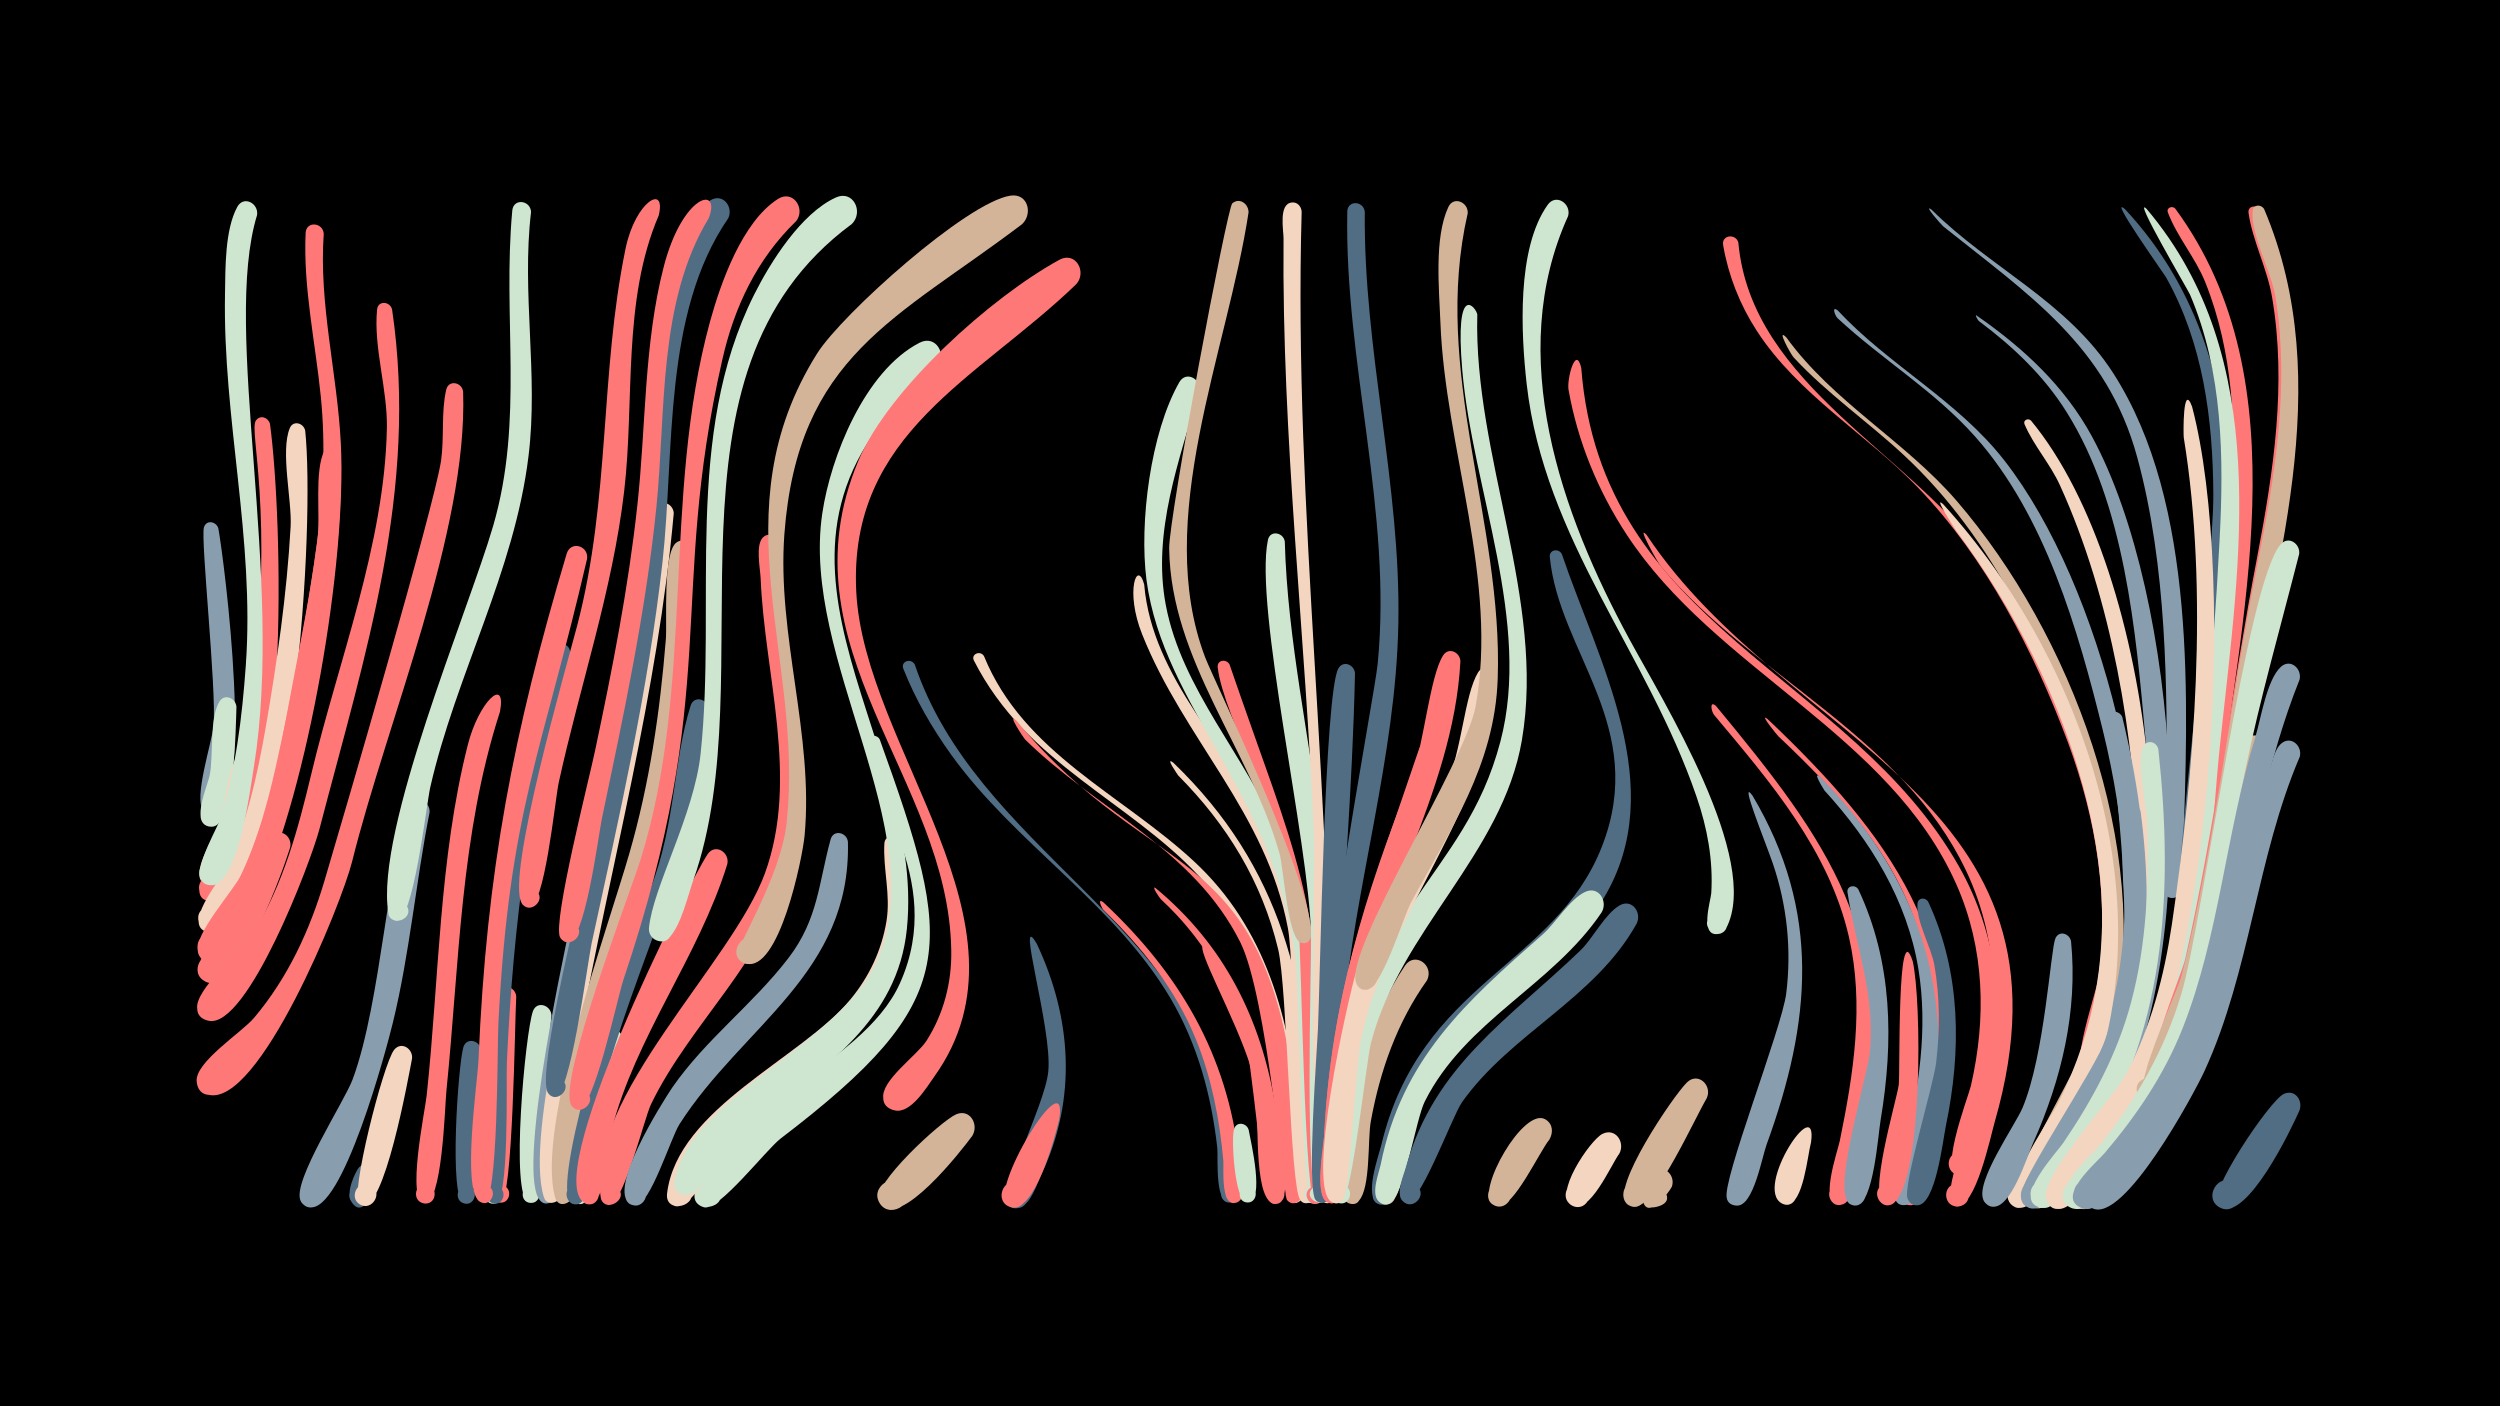 <svg width="1200" height="675" viewBox="-500 -500 1200 675" xmlns="http://www.w3.org/2000/svg"><path d="M-500-500h1200v675h-1200z" fill="#000"/><path d=""  fill="#FF7777" /><path d=""  fill="#889EAF" /><path d=""  fill="#FF7878" /><path d=""  fill="#FF7777" /><path d=""  fill="#D4B499" /><path d=""  fill="#889EAF" /><path d=""  fill="#FF7777" /><path d=""  fill="#889EAF" /><path d=""  fill="#FF7878" /><path d=""  fill="#506D84" /><path d=""  fill="#FF7777" /><path d=""  fill="#CEE5D0" /><path d="M-395.2-246.4c2.8 15.2 18.3 136.3-3.2 137.1-8 0.3-5.7-12.8 1.7-9.7 7.4 3.1-0.2 14-5.6 8.1-5.1-5.6 4.2-33.1 4.8-40.9 1.5-17.3-6.3-89.7-4.6-95.1 1.2-3.8 5.9-2.8 6.9 0.5z"  fill="#889EAF" /><path d="M-386.5-160.8c-0.3 8.6-0.7 57.5-12.2 57.6-7 0-6.5-11.1 0.5-10.3 7 0.7 5.2 11.7-1.6 10.2-8.8-1.9-0.3-20.1 0.5-24.8 1.8-9.4-0.2-27.2 4.6-35.1 2.5-4.1 7.8-1.7 8.2 2.4z"  fill="#CEE5D0" /><path d="M-377.8-133.1c-1.5 9.3-9 60.6-21.9 58.3-7.8-1.4-5-13.5 2.7-11.3 7.6 2.2 3.5 14-3.9 10.9-9.4-3.8 3.4-22 5.4-27.5 3.7-10.5 4.2-23.3 8.6-33.3 2.4-5.4 9.4-2.4 9.1 2.9z"  fill="#F3D5C0" /><path d="M-370.4-296.5c6.1 45.2 10.3 195.1-24.1 227.6-6.9 6.5-15-7-6-10.1 9-3 10.7 12.7 1.2 11.6-12.9-1.4 2.9-23.7 4.9-28.5 8.8-22.3 12.7-46.1 15.5-69.8 10.5-89.9-1.7-127.3 1.7-132.4 2.1-3 6-1.5 6.8 1.6z"  fill="#FF7878" /><path d="M-360.7-93.3c-3.3 10.7-24.8 71.9-40.7 64.4-8.3-3.9-1.5-16.7 6.4-11.9 7.9 4.8-0.4 16.8-7.6 11.2-9.2-7.1 12.2-26.2 15.9-32.4 6-9.9 9.3-29.2 17.3-36.8 4.2-4.1 9.8 0.5 8.7 5.5z"  fill="#FF7878" /><path d="M-353.5-293.3c4.7 45.2-4.8 211-41.3 239.6-7.9 6.2-15.1-8.8-5.4-11.1 9.8-2.3 10 14.4 0.2 12.3-13.1-2.7 5.4-24.8 7.7-29.6 10.5-21.5 15.7-45.1 19.8-68.5 5.5-31.8 10.2-64.3 12-96.6 0.7-12.5-5-36.2-0.4-47.3 1.6-3.9 6.6-2.5 7.4 1.2z"  fill="#F3D5C0" /><path d="M-344.6-387.8c-2.4 33.8 6.5 67 8.2 100.6 2.9 57.4-15.6 165-39.6 217.1-3.4 7.4-13.4 32.5-23 31.9-10.5-0.7-5.6-17.4 3.5-12.4 10.8 5.9-5.6 19.5-9.4 7.8-2.7-8.4 17.5-30.1 21.3-38.3 12.7-27.4 17.9-57.8 23.4-87.2 8.8-46.7 19-93.4 14.2-141.2-2.6-26.1-8.5-52.3-7.3-78.7 0.3-5.8 8.3-5.1 8.7 0.4z"  fill="#FF7777" /><path d="M-336.4-282c2 57.9-20.4 196.8-57.1 241.1-7.9 9.6-18.1-8.7-6.2-10.6 10.4-1.6 9.2 15.8-0.8 12.9-13.5-3.9 7.9-25.8 10.8-31 11.2-19.6 17.4-41.4 22.3-63.3 7.9-35.5 14.9-71.8 19.8-107.8 1.5-11.5-1.7-33.3 3.4-43.2 2.1-4.1 7.3-2.1 7.8 1.9z"  fill="#FF7777" /><path d="M-376.6-396.8c-17 55.3 13.2 173.9-1.5 264.7-1.7 10.2-7.2 55-19.7 56.9-7.8 1.2-9.1-11.2-1.1-11.5 7.9-0.4 7.8 12.1-0.1 11.6-12.7-0.8 2.8-26 4.4-31.1 7.8-24 10.8-49.5 12.6-74.6 4.3-60.6-11.1-118.2-10-178.1 0.2-12.2-0.1-30.8 5.9-41.8 3.1-5.6 10.3-1.7 9.5 3.9z"  fill="#CEE5D0" /><path d="M-318.7 65.7c-1.1 3.4-6.7 21.1-12.9 10.7-2.7-4.6 2.4-10 7.2-7.5 5.5 2.9 2 11.6-4 9.9-7.3-2-2.3-13.7 0.1-17.6 3.5-5.5 10.7-1.2 9.6 4.5z"  fill="#506D84" /><path d="M-311.8-351.5c12.8 87-13 165.6-34.8 249.2-4.2 16.2-34.6 95.8-53.1 92.3-12.9-2.5-0.6-21.7 7.1-11.1 6.5 9.1-10.6 16.4-12.7 5.4-1.7-9 21.8-28.5 26.9-36.6 14.4-23.2 21.5-49.8 27.8-76.1 12.9-54.1 35.2-110.2 36.3-166 0.4-18.5-6.5-38.9-4.7-57 0.4-4.5 6.2-4 7.2-0.1z"  fill="#FF7777" /><path d="M-302.2 8c-1.8 9.3-13.4 74.6-24.2 70.5-6.8-2.6-2.1-13 4.3-9.7 6.4 3.3 0.7 13.1-5.4 9.2-4.9-3.2 11.5-67.7 16.7-74.1 3.4-4.2 9-0.6 8.6 4.1z"  fill="#F3D5C0" /><path d="M-293.8-110.1c-6.6 33.5-9.5 67.6-17.6 100.9-3 12.4-24.3 92.5-40.3 88.6-9.3-2.2-2.3-16.5 5.1-10.6 7.5 6-4.8 16-9.1 7.5-4.4-8.8 21.2-47.8 25-58.3 13.8-37.2 17.1-107.7 27.7-131 2.5-5.4 9.6-2.4 9.2 2.9z"  fill="#889EAF" /><path d=""  fill="#D4B499" /><path d="M-277.7-312c2.3 67-36.5 158-53.3 225.6-5.1 20.4-45 118.8-69.3 111.8-11.2-3.2-2-20.3 6.8-12.6 10.4 8.9-10.8 20-12.1 6.3-0.9-9.3 21.9-23.7 27.6-30.6 16.2-19.2 26.7-42 33.8-65.9 9.7-32.7 52.5-179.1 55.9-201.4 1.6-11 0-23.6 2.5-34.2 1.2-4.9 7.6-3.5 8.1 1z"  fill="#FF7878" /><path d="M-269.1 4.2c-0.5 9-0.1 74.1-7.4 73.5-5.8-0.4-4.6-9.5 1.1-8.4 5.7 1.1 3.5 10-2 8.3-7.2-2.2-2.7-66.4-0.2-74.9 1.5-5.1 8.2-3.3 8.5 1.5z"  fill="#506D84" /><path d="M-260-158.4c-19.1 58.9-19.5 120.8-25.7 181.8-0.8 7.4-1.9 55.7-10.9 54.2-5.3-0.9-4.8-8.9 0.6-9.1 6.2-0.3 6.2 9.6-0.1 9.2-9.2-0.5 0.2-44.8 0.9-51.9 6-55.9 5.9-113.5 19.7-168.1 5.2-20.8 18.7-33.5 15.5-16.1z"  fill="#FF7777" /><path d="M-252.2-21.7c-0.7 11-1.5 99.3-7.6 99-5.6-0.2-4.8-9.1 0.8-8.3 5.6 0.9 3.8 9.6-1.7 8.1-8.7-2.3-3.4-89.9-0.2-100.4 1.6-5.2 8.3-3.2 8.7 1.6z"  fill="#FF7777" /><path d="M-243.4-127c-11.5 50.5-13.1 103.4-14.9 155.1-0.2 6.9 2.5 50.1-5.1 49.7-4.8-0.2-5.3-7.4-0.5-8.3 5.6-1 6.6 7.9 1 8.3-8.8 0.5-4.3-35.9-4.2-41.9 1.2-54.2 1.3-112 14-164.9 1.5-6.4 10.3-4.2 9.7 2z"  fill="#CEE5D0" /><path d="M-235.3-12.5c-1.3 11.2-4.2 90.2-10 89.9-5.7-0.3-4.7-9.2 0.9-8.3 5.6 0.9 3.7 9.7-1.8 8.1-9.1-2.5-1.6-82 2-91.8 1.9-5.3 8.8-2.9 8.9 2.1z"  fill="#CEE5D0" /><path d="M-226.4-184.5c-19.3 64.4-27.2 127.3-30.3 194.3-0.4 8.4 1.4 68.2-5.8 67.9-5.6-0.3-4.8-9.1 0.8-8.2 5.6 0.9 3.7 9.6-1.7 8.1-8.2-2.2-2.8-46.9-2.5-54.6 2.3-71 8.1-139.6 28.6-207.9 2.2-7.2 12.4-8.5 10.9 0.4z"  fill="#506D84" /><path d="M-218.2-231.8c-21.5 93-37.5 120.9-42.6 223.7-0.5 9.9 0 85.8-6.9 85.5-5.7-0.3-4.7-9.2 0.9-8.3 6.6 1.1 2.5 11.3-3 7.6-8.7-5.9-0.9-57.6-0.5-68.3 3.8-90.2 16.6-156.3 42.3-242.6 1.9-6.4 10.6-3.9 9.8 2.4z"  fill="#FF7777" /><path d=""  fill="#506D84" /><path d="M-201.2 0.7c-4.4 12.2-13.7 71.4-17.5 75.7-4.7 5.3-11.6-4.3-5.1-7.1 7.6-3.3 8 11.2 0.2 8.3-10.8-4 7.2-72.8 12.8-81.5 3.5-5.6 10.8-1.1 9.6 4.6z"  fill="#CEE5D0" /><path d="M-245.1-398.2c-4.6 38.9 3.6 78-1.2 117-6.7 55.6-34.9 105.1-47.2 159.2-1.8 7.9-8.2 65.7-16.4 64-8.7-1.9 0-14.7 5-7.4 4.3 6.3-7.4 11-8.7 3.5-6.5-39.1 38.3-144.5 50.3-185.6 14.9-51.2 4.4-99.8 9.2-151.5 0.6-6 8.8-4.9 9 0.8z"  fill="#CEE5D0" /><path d="M-184.9-221.4c-10.1 80.1-33.8 157.7-44.2 237.6-1.3 9.7 0.7 56-6.4 60.7-5.6 3.7-9.6-6.7-2.9-7.7 6.7-1 5.9 10.2-0.6 8.2-15.3-4.5 9.3-117.3 12.3-131.9 5.8-28.5 26.6-153.2 32.8-169.2 2.1-5.3 9-2.7 9 2.3z"  fill="#889EAF" /><path d="M-176.6-253.6c-7.8 86.7-30.2 168.2-45.8 253.3-1.7 9.4-7.1 78.1-12.8 77.7-7.9-0.6-1.8-13 3.5-7.1 4.5 5-5.2 10.6-7.3 4.1-9.2-29.7 17.6-127.3 25.7-160.3 9.3-38.1 16.8-76.5 21.9-115.5 1.4-11.1-0.7-48.5 7.2-55.9 3.2-3 7.5-0.1 7.6 3.7z"  fill="#F3D5C0" /><path d="M-168.3-235.7c-9.4 128.9-22.1 131.5-47.6 245-2 8.7-7.8 69.2-13.9 68.6-6.9-0.7-3.3-11.6 2.6-8 7 4.1-4.1 12.7-6.3 4.9-9.6-33.5 25.4-129.6 35.6-165.2 9.7-33.6 14.7-67.9 17.5-102.7 0.7-8.2-1.7-42.6 5.4-46.7 3.3-2 6.5 0.8 6.7 4.1z"  fill="#D4B499" /><path d="M-159.9-159.7c-3.3 66.9-35.6 121.1-51.4 184.6-2.2 8.8-3.6 48.7-10.3 52.5-6.1 3.5-9.6-7.6-2.6-8.2 7-0.6 5.6 11-1.1 8.6-10.9-3.9 16-94.7 37.6-151.3 12.2-31.9 10.7-60.7 19.2-87.8 1.6-5.1 8.3-3.2 8.6 1.6z"  fill="#506D84" /><path d="M-150.9-85.2c-13.9 44.8-43.9 82.3-55.7 128.1-1.6 6.2-2.7 33.9-9.7 35.1-7.2 1.2-6.5-10.9 0.5-8.9 6 1.7 2.8 11-2.9 8.6-23.4-9.4 48.6-152.9 58.3-167.6 3.6-5.5 10.8-1 9.5 4.7z"  fill="#FF7777" /><path d=""  fill="#FF7777" /><path d="M-150.4-395.3c-31.6 45.8-25.7 112-31.6 165.1-6.9 61.9-20.8 122.1-34 182.9-2.1 9.9-10.4 75.1-17.9 73.8-7.2-1.3-2.6-12.6 3.4-8.4 6 4.2-3 12.5-6.6 6.2-5.5-9.4 16.7-97.9 20.3-113.9 10.9-48.1 20.4-96.5 26.1-145.6 5-43.4 3.9-89.1 15.1-131.5 2.6-9.6 7.5-31.7 16.7-37.2 5.9-3.5 11 3.2 8.5 8.6z"  fill="#506D84" /><path d="M-126.5-238.9c-2.5 51.7 17.8 104.7 5.3 155.8-10.7 43.8-47.1 73.5-66.3 113.1-3.4 7.1-13.7 50-20.6 48.4-7.4-1.7-2-13.2 4.1-8.5 7 5.5-6.4 13.3-7.7 4.5-7.2-47.5 63.4-112.5 78.9-155.3 16.5-45.6-0.2-94.9-2.1-141.6-0.2-4.6-2.5-15.7 1-19.4 2.9-3.1 7.1-0.6 7.4 3z"  fill="#FF7878" /><path d=""  fill="#FF7878" /><path d="M-117.8-393.9c-18.8 18.1-29.8 41.3-35.5 66.6-26.2 115.4-0.1 156.6-47.5 297.7-2.8 8.3-14.5 64-22 62.2-7.5-1.8-1.8-13.3 4.2-8.5 6 4.8-4 12.9-7.4 5.9-5.9-11.8 27.9-99.9 33.4-117.2 26.3-84 10.3-174 33.4-258.4 5.1-18.5 15.4-47.9 32.6-58.9 7.2-4.6 13.4 4.6 8.8 10.6z"  fill="#FF7878" /><path d="M-183.8-396.6c-17.6 40.9-11.5 89-16.6 132.4-5.6 47.8-21.2 93.1-31.4 139.8-1.8 8.1-6.8 61.3-14.6 60-7.2-1.2-2.6-12.5 3.4-8.3 6 4.2-2.9 12.4-6.6 6.1-7.6-12.8 21.6-113.8 26.7-133.3 15.9-61.1 10.8-121 23.2-180.9 4.7-22.6 19.6-31.2 15.9-15.8z"  fill="#FF7878" /><path d="M-93-95.9c1.6 63.2-50.7 88.3-80.9 135.6-4.1 6.5-14.1 38.9-21 38.9-8.2 0-5.3-13.2 2.2-9.8 6.3 2.9 1.2 12.7-4.8 9.1-11.2-6.7 15.3-48.6 20.2-55.9 16-23.1 38.8-40 55.8-62.2 14.2-18.6 14.4-35.7 20.2-56.9 1.4-5 7.9-3.3 8.3 1.2z"  fill="#889EAF" /><path d="M-159.8-395.3c-24.5 40.4-20.5 92.9-25.1 138.4-5.1 50.7-15.8 100.2-26.2 149.9-1.7 8.2-8.4 61.2-16.9 59.2-7.5-1.8-1.9-13.3 4.1-8.5 6 4.8-3.8 12.8-7.3 6-3.6-7.1 14.3-77 16.9-89.7 8.2-38.8 15.9-77.7 20.2-117.2 4.2-38 3.1-77.7 12.7-114.8 9.1-35.1 27.7-39.1 21.6-23.3z"  fill="#FF7878" /><path d="M-77.7-145c35.9 99.8 40.1 124.6-47.6 191.5-6.9 5.3-29.8 35-36.8 33-11-3.3 1.4-19 7.1-9 5.7 10-14.1 12.8-11.4 1.6 9.6-39.4 80-59.4 98.3-100 23.3-51.6-18.3-93-15.2-116.5 0.4-3.2 4.4-3.1 5.6-0.6z"  fill="#CEE5D0" /><path d="M-68.6-95.6c18.3 82.1-34.8 96.4-81.4 145.3-5.2 5.5-18.9 33.2-26.8 28.9-8-4.4 2-15.9 7.4-8.5 6.4 8.6-11.7 13.4-10.4 2.7 5-41 64.8-64.9 88.1-93.2 8.9-10.8 14.9-23.5 17.2-37.4 2.1-12.9-1.7-24.9-1-37.4 0.3-4.3 5.8-4 6.9-0.4z"  fill="#F3D5C0" /><path d="M-60.9-181c29.6 87.6 130.6 123 150.1 216.2 1.3 6.2 9.7 39.3 2.1 41.8-4.4 1.5-7.3-4.8-3.4-7.2 4.7-2.8 8.7 4.8 3.8 7-9 4.1-6.9-21.9-7.4-25.8-2.8-25.1-9.5-49.8-22.4-71.7-26.9-45.6-74.6-74.3-105.3-117-9.2-12.8-17.2-26.6-23-41.3-1.4-3.6 3.7-5.3 5.5-2z"  fill="#506D84" /><path d="M-50.4-323.5c-106.6 86.7-4.6 173.9-14.3 269.4-4.5 44-39.2 65.5-70.3 91.1-6.8 5.6-29.8 38.3-36.8 36.6-10.8-2.7 0.4-18.5 6.5-9.1 6 9.4-13 13.1-10.9 2.2 7.8-41.4 80-64.8 97.5-106.4 26.3-62.4-37.1-143.5-26.6-213.9 4-27.1 20.4-68.4 46.7-81.9 8-4.1 13.5 6.1 8.2 12z"  fill="#CEE5D0" /><path d=""  fill="#FF7878" /><path d="M-33.3 45.2c-5.2 7.1-34.7 44.9-44 32.9-6.1-7.8 6.8-16.7 11.9-8.3 5.2 8.4-8.6 15.9-12.8 6.9-3.7-7.9 30-38.7 37.1-41.8 6.7-2.9 11.1 4.9 7.8 10.3z"  fill="#D4B499" /><path d="M-27.7-185.1c19.1 46.8 66.4 66.4 101.2 98.9 34.1 31.8 45.7 75.2 49.9 120.2 0.7 7.2 6.7 38.2 0.6 42.5-6.1 4.5-9.4-8.3-1.8-7.3 7.5 1 1.1 12.5-3.7 6.6-1.5-1.8-9.3-99.5-22.2-125.6-22.8-46.2-71-64.7-105.2-100.2-9.4-9.8-17.4-20.7-23.6-32.9-1.6-3.1 3-5.1 4.8-2.2z"  fill="#F3D5C0" /><path d="M-91.1-392.5c-98.3 72.4-41 215.4-76.1 315-2.8 7.9-5.7 21.1-11.4 27.4-6.1 6.7-14.8-5.6-6.4-9.1 9.8-4.1 10.1 14.3 0.2 10.6-2.4-0.9-3.9-3.3-3.7-5.9 1.7-19.2 21.7-54.4 24.8-83.8 7.7-72.6-8.4-152.3 25.7-220.3 7.8-15.6 22.5-39 39.2-46.6 8.3-3.8 13.5 6.9 7.7 12.7z"  fill="#CEE5D0" /><path d="M-12.1-154.1c66.1 80.5 121.9 55 134.7 189.6 0.7 7.1 6.7 36.8 0.7 41.1-6.1 4.5-9.4-8.3-1.9-7.3 7.5 1 1.1 12.5-3.7 6.6-1.5-1.9-9.5-97.7-22.3-123.5-22.4-45-68.9-63.6-103.2-97.3-1.1-1.1-9.1-13.4-4.3-9.2z"  fill="#FF7777" /><path d="M-2.4-47.1c16.9 35.7 19.4 74.4 2.4 110.6-2.2 4.6-5 13.9-10.1 16-7.8 3.1-12-9.4-3.9-11.7 9.4-2.6 10.3 13.6 0.7 12-11-1.8 14.9-48 16.5-65.7 1.9-20.4-16-78.9-5.6-61.2z"  fill="#506D84" /><path d="M8.4 37.4c-1.9 8-11.7 45.3-23.3 42-8.1-2.3-3.8-14.8 4-11.7 7.8 3.1 2.2 15.2-5.2 11.2-10.8-5.8 29.4-71.5 24.5-41.5z"  fill="#FF7878" /><path d="M16.7-363.7c-47 45.5-109.5 71.4-105.7 147.6 3.7 75.1 89.4 160.1 37.5 232.8-3.7 5.2-11.3 18-19 16.3-13-2.9 0-22 7.5-11 6.4 9.4-11.1 16.4-13 5.2-1.4-8.4 16.2-20.6 20.7-27.6 8.3-13 12.2-28.1 11.9-43.5-1.3-82.8-82.3-145-44.6-234.9 14.5-34.6 63.8-78.6 96.5-96.5 7.7-4.2 13.3 5.7 8.2 11.6z"  fill="#FF7878" /><path d="M-9.4-392.4c-60.2 45.6-107.7 63.1-114.1 148.8-3.6 48.7 14.2 96.3 9.7 144.7-0.9 10.1-12.3 66.7-28.5 61.3-9.6-3.2-1-17.6 6.4-10.6 7.3 6.9-6.5 16.4-10.2 7-1.3-3.2 20.9-37.5 23.7-63.9 8.5-78.9-33.3-148.8 14.6-225.2 11.8-18.8 72-72.8 92.9-75.8 8.3-1.2 10.8 8.7 5.5 13.7z"  fill="#D4B499" /><path d="M29.6-66.9c36.6 34.3 59.4 72.9 65.2 123.2 0.5 4.6 3.5 15.2 0.8 19.3-3.6 5.3-10.8-2.4-5.4-5.7 4.7-2.8 8.7 4.8 3.8 7.1-8.4 3.9-6.5-16.8-6.8-19.9-1.8-19.8-5.6-39.6-13.1-58.1-9.8-24.2-25.9-44.1-44.4-62.2-0.8-0.8-3.3-6.1-0.1-3.7z"  fill="#FF7777" /><path d=""  fill="#FF7878" /><path d="M49.2-219.5c3.9 45.6 41.2 78.4 60.2 117.8 21.5 44.6 23.1 94.7 24 143.3 0.1 6 4.2 33.7-2.6 35.6-7.4 2.1-6.1-11.2 0.8-7.7 5.9 3-1.1 11.5-5.2 6.3-4.6-5.9-4.8-112.3-8.2-130.2-10.4-55.6-50-90.8-70-141.2-8.3-20.8-2.3-36 1-23.9z"  fill="#F3D5C0" /><path d="M54.6-73.8c33 27.3 50.8 62.9 57.6 104.8 1.1 6.8 9.1 44 1.6 46.6-7.1 2.4-6.4-10.6 0.4-7.5 5.8 2.7-0.6 11.1-4.8 6.2-3.7-4.3-8.4-68-12.4-81.2-7.5-24.3-20.8-45.8-39.4-63.1-1.6-1.5-4.9-7-3-5.8z"  fill="#FF7878" /><path d="M63.2-133.9c52.3 50.4 65.1 107.7 67.5 178.2 0.2 5.8 4.4 31-2.2 33-7.4 2.2-6.2-11.1 0.7-7.7 5.9 3-1.1 11.4-5.1 6.3-4.9-6.2-6.2-102.1-10.6-120.3-7.8-32.5-24.5-59.7-47.9-83.3 0 0-6.8-9.6-2.4-6.2z"  fill="#F3D5C0" /><path d="M75.6-312.6c-9.4 33.3-22.7 68-16 103.1 7.7 40.6 38.4 72.4 54 110 18.9 45.5 19.6 95.5 20.4 144 0.1 5.8 3.9 31-2.7 32.9-5.4 1.6-7.4-7.1-1.9-8.1 5.6-1 6.6 7.9 1 8.2-5.9 0.4-7.1-104-8.4-115.4-9-80.4-63.5-121.9-71.7-183.8-3.5-27.2 1.9-70.6 15.8-94.9 3.2-5.5 10.4-1.6 9.5 4z"  fill="#CEE5D0" /><path d="M80.6-46.1c27.4 35.2 41.7 120.4 32.6 123.5-6 2-7.2-8.5-0.8-7.8 7.4 0.8 1.3 12.3-3.5 6.6-7.3-8.7-4.3-43.9-6.5-56-3.8-20.3-24.1-56.4-25.3-64.9-0.3-2.1 2.2-2.7 3.5-1.4z"  fill="#FF7878" /><path d="M90.2-181c31.5 92 44.1 109.1 45 211 0.1 7.9 4.9 42.7-1.6 47.2-4.7 3.2-9.3-4.4-4.3-7.2 5.8-3.1 8.8 7.5 2.2 7.9-5.5 0.3-6.7-120.2-8.2-133-5.4-47.9-36.3-101.5-38.8-124.6-0.4-3.6 4.2-4.2 5.7-1.3z"  fill="#FF7878" /><path d="M99.4 42.5c0.9 5.1 8 34.7-0.5 34.7-5.4 0-5-8.5 0.4-8 5.4 0.5 4.1 9-1.2 7.9-5.4-1.2-7.3-30.7-5.7-35.3 1.3-3.8 6.2-2.7 7 0.7z"  fill="#CEE5D0" /><path d="M99.3-398c-10.2 67-46 147.4-20.8 213.6 4.4 11.6 64.8 135.6 47.6 137.1-5 0.4-5.3-7.5-0.2-7.4 5.9 0.1 3.6 9.6-1.8 7-6.1-3-7.9-35.2-9.9-42.5-14.2-50.2-52.2-92.7-53-146.5-0.2-14.7 27.8-163.6 30.3-165.7 3.6-3 7.9 0.4 7.8 4.4z"  fill="#D4B499" /><path d="M116.7-240.1c1.3 48 12.1 94.3 17.5 141.7 6.4 56.4 4.9 114.9 3 171.6-0.3 7.9-12.5 2.6-7.2-2.9 5.4-5.7 11.1 6.7 3.2 7.1-7.4 0.4-3.6-115.3-3.9-128.8-1-44.4-27.4-157.3-20.7-189.4 1-4.9 7.4-3.7 8.1 0.7z"  fill="#CEE5D0" /><path d="M124.8-398.4c-4.1 143.5 16 286.6 13.5 431-0.1 3.8 2.1 15.2-4.7 14.8-5.8-0.4-4.6-9.4 1.1-8.4 4.9 0.9 4.4 8.2-0.6 8.4-6.4 0.3-2.7-131.2-3.4-146.3-4-95.6-15.5-190.8-14.6-286.7 0-3.9-2.5-16.6 4-17.2 2.7-0.3 4.5 1.9 4.7 4.4z"  fill="#F3D5C0" /><path d=""  fill="#CEE5D0" /><path d="M142.1 53.1c-0.2 4.9 2.5 22.6-3.8 24.3-5.6 1.4-7.4-7.5-1.7-8.4 6.7-1 5.9 10.2-0.6 8.3-14.8-4.4 4.7-39.6 6.1-24.2z"  fill="#F3D5C0" /><path d="M150.4-176.9c-1.2 56.1-6.1 112.1-8.9 168.1-0.5 10 0.1 86.6-7 86.2-6.7-0.4-3.6-11.1 2.3-8 5.9 3.2-1.4 11.6-5.4 6.3-4.2-5.6 0.7-70.1 1.2-81.5 1.1-24.2 3.2-161.5 9.8-173.3 2.3-4.1 7.6-1.9 8 2.2z"  fill="#506D84" /><path d="M155.1-398.4c-0.7 66.5 17.4 131.5 16.1 197.9-1.2 63.7-20.9 125.8-26.6 189.2-0.3 3-1.5 16.7-8.2 10-14.1-14.1 23 1.8 3 1.3-11.7-0.3 20.3-164.8 21.9-181.5 7.1-73.1-16-144.1-14.6-216.9 0.1-5.6 7.7-5.3 8.4 0z"  fill="#506D84" /><path d=""  fill="#889EAF" /><path d="M176.4 48.4c-1.9 5.7-3.4 28.8-10.5 29.7-6.4 0.7-7-9.5-0.5-9.5 7.6 0 4.9 12.2-2 9-15.4-7.1 17.1-55.1 13-29.2z"  fill="#D4B499" /><path d="M185-29.5c-14.4 20.2-22.6 43.5-27 67.7-1.6 8.7 0 31.8-5.7 38.1-4.7 5.3-11.6-4.2-5.1-7 7.6-3.3 8.1 11 0.3 8.3-7.1-2.5-1.3-24-0.6-29.5 3.6-29.2 10.8-59.8 27.5-84.6 4.7-6.9 14.1-0.2 10.6 7z"  fill="#D4B499" /><path d="M193.1-143.5c-15.2 55.8-41 103.8-46.8 162.6-1.2 11.7 3 47.7-4.1 56.7-5 6.2-11.8-5.8-3.9-6.9 6.7-0.9 5.8 10.3-0.7 8.3-6.9-2.1-2.4-23.7-2.2-29.1 3.5-75 22.4-119.2 45.6-188.2 2.2-6.4 14.3-16 12.1-3.4z"  fill="#FF7878" /><path d="M201-182.6c-3.4 64.2-43.4 120-52.3 183.9-1.4 10.4-2.9 70.3-6.4 74.6-4.3 5.3-11.3-3.5-5.2-6.5 7.1-3.5 8.3 10.3 0.6 7.9-7.3-2.2-2.2-28.7-1.9-34.5 3.3-61.4 19.2-113.4 41.8-170.1 5.7-14.4 8.7-48.2 15.1-58.1 2.7-4.2 8.1-1.5 8.3 2.8z"  fill="#FF7777" /><path d="M209.1-349c-1.8 68 32.9 137 21.4 204.3-9.3 54.6-58.4 91.3-72.4 145.2-2.5 9.5-9.3 77.7-14.7 77.1-5.9-0.6-4.4-9.8 1.3-8.6 5.8 1.2 3.4 10.3-2.3 8.4-7.6-2.5-1.1-33.7-0.4-40.1 11-103.7 60.5-114 78.2-181.4 15-57.2-13.3-120.8-18.3-178.1-3.8-44.2 6.9-29.8 7.2-26.8z"  fill="#CEE5D0" /><path d="M217.7-174.7c-2.2 64-52.3 112.4-64.5 174.5-2.2 11.3-5.3 72.1-8.6 76.1-5.1 6.2-11.9-6-3.9-7 6.8-0.9 5.8 10.5-0.8 8.4-14.2-4.5 7.4-98.9 11.2-111.5 9.7-32.6 28.4-59.7 43.2-89.8 7.3-14.8 8.6-42.6 15.2-53.3 2.6-4.1 8-1.6 8.2 2.6z"  fill="#F3D5C0" /><path d=""  fill="#FF7777" /><path d="M204.5-397.6c-17.4 75.6 17 148.1 14.4 223.4-1.4 41.5-22.8 72.4-41.7 107.6-3.7 6.9-14.1 41.9-21.5 41.7-8.4-0.3-4.9-13.7 2.5-10 8.8 4.4-4 15.7-7.3 6.5-5.6-15.5 52.4-106 57.3-132.1 11.3-60.5-14.5-124.1-16.8-184.7-0.6-15.9-3.1-40.6 3.8-55.4 2.5-5.5 9.7-2.3 9.3 3z"  fill="#D4B499" /><path d="M243.7 47c-4.8 5.8-17.3 33.2-24.8 32-8.9-1.4-3.5-15.4 4.1-10.3 6.4 4.3-0.9 14.1-6.9 9.1-7.5-6.3 15.2-46.7 25.7-40.5 3.7 2.2 3.8 6.4 1.9 9.7z"  fill="#D4B499" /><path d="M249.7-234c17.5 51.6 51.9 111.9 20.2 164.9-21.1 35.4-62.2 52.2-83.2 88-4.6 7.9-19 60.3-24.2 59.3-6.3-1.3-3.7-11.1 2.4-9.1 6.1 2 2.5 11.4-3.3 8.7-7.2-3.2 0.3-23.4 1.5-28.5 18.8-78.1 83.3-85.5 105.8-142.9 22.5-57.5-20.6-93.2-25-139.1-0.3-3.6 4.4-4.2 5.8-1.3z"  fill="#506D84" /><path d="M259-323.4c9.6 124.5 128.7 146.6 181.2 239.1 18.6 32.8 22.8 70.4 15.7 107-1.4 7.3-6.1 41.7-15.6 41.2-6.2-0.3-6.7-9.6-0.6-10.7 6.2-1 8.7 8 2.9 10.3-14.4 5.7 2.4-37.6 3.4-42.2 7.5-32.4 6.7-66-6.9-96.7-32.2-72.6-115.6-102.8-158.3-168-13.8-21-23.5-44.7-27.9-69.5-0.9-5.1 3.5-21.8 6.1-10.5z"  fill="#FF7777" /><path d="M268.8-62.1c-23.6 35.1-65.4 51.9-84.9 90.8-4.3 8.5-10 45.7-16.8 48.8-6.8 3.2-9.6-9-2-9 8.8 0 3.2 14.3-3.3 8.2-3.9-3.6 0-13.5 0.9-17.6 10.2-50.7 40.6-77.9 77.7-110.5 6.3-5.5 13.1-17.1 20.5-20.5 6.5-3 11 4.5 7.9 9.8z"  fill="#CEE5D0" /><path d="M277.3 53.7c-4 5.3-14.4 30-23 24.8-5.9-3.6-1.6-12.9 4.9-10.7 7.6 2.6 2.9 14.4-4.4 11-10-4.6 8.5-31.6 14.3-34.5 6.3-3.2 11.1 4 8.2 9.4z"  fill="#F3D5C0" /><path d="M285.6-56.7c-19.9 36-60.4 52.7-83.8 85.7-4.9 6.9-21.3 52.7-27.7 48.2-5.6-3.9 1-12.3 6.1-7.9 5.1 4.4-2.3 12.1-6.9 7.2-3.6-3.9 0.5-12.3 1.6-16.5 13.5-48.6 49.4-70.8 83.6-103.7 6.1-5.8 11.8-17.6 18.9-21.7 5.9-3.4 10.8 3.4 8.2 8.7z"  fill="#506D84" /><path d="M290.4-243.2c67.6 101.6 212.1 125.1 167.1 281.6-2.1 7.3-9.2 41.6-18.5 40.7-6.4-0.6-6.5-10.2-0.1-10.9 6.4-0.8 8.6 8.5 2.5 10.6-14.9 5.2 6.2-43.8 7.8-49.1 10.8-37.2 11.4-76.3-5.5-111.8-30.7-64.6-101.8-93-146.3-145.8-1.9-2.2-12.3-21.2-7-15.3z"  fill="#FF7878" /><path d="M302.5 69.6c-1.8 3.5-12.9 17.9-14.3 4.7-1.5-14.9 21.7 1.1 7.3 4.9-10.9 2.9-5.9-12.2-2.8-16 4.6-5.5 11.9 0.3 9.8 6.4z"  fill="#D4B499" /><path d="M252.7-396.3c-30.4 66.9-3.4 142.7 29.4 203.1 15.6 28.9 63.8 106.1 46.4 138.9-3.6 6.8-13.3-1.4-7.2-6.1 6.1-4.6 11.4 6.9 4 8.6-9.9 2.2-4.2-15.8-3.9-19.4 1-15.8-1.9-31.5-7.1-46.5-23.6-68.9-73-123.1-81.5-198-2.7-24.1-4.9-65 10.1-86 4-5.6 11.4-0.5 9.8 5.4z"  fill="#CEE5D0" /><path d="M319.2 27.2c-5.6 9.4-24.1 50.6-33.7 51.9-9.2 1.2-7.9-14.1 1-11.3 8.9 2.7 1.2 16.1-5.7 9.9-7.9-7.1 22.3-51.6 28.9-58.1 5.4-5.3 12.4 1.5 9.5 7.6z"  fill="#D4B499" /><path d="M323.7-161.1c54 65.2 87.1 110.5 71.2 199.3-1.3 7.4-2.9 36.8-10.2 39.8-6.2 2.6-9.7-7.3-3.3-9.2 6.4-1.9 8.8 8.3 2.3 9.5-11.5 2.1-1.5-26.1-0.6-30.7 6.6-32.2 11.8-65.2 4.4-97.8-9.6-41.8-37.8-74.5-64.7-106.6-1.4-1.7-2.4-7.3 0.9-4.3z"  fill="#FF7777" /><path d="M334.4-383.6c6.3 69.5 85 101.5 120.6 155 43 64.6 76.2 147.5 56.8 225.7-1.3 5.3-2.9 21.3-10.7 20.7-6.4-0.5-6.6-10-0.3-10.9 6.3-0.9 8.6 8.4 2.7 10.6-13.6 5 2.8-41.3 3.6-47.4 5.5-38.3-1.1-77.5-14.4-113.5-16.2-43.7-39.5-88.7-72-122.5-25-25.9-57.6-44.7-77.5-75.4-8.1-12.5-13.6-26.5-16.1-41.1-0.8-4.9 6.1-5.6 7.3-1.2z"  fill="#FF7777" /><path d="M341.2-118.1c33.1 55.7 28.2 108.6 6.8 167.4-2.3 6.2-6.3 29.7-14.3 29.4-9.9-0.4-2.9-16.1 4-9 5.9 6-6 13.4-8.8 5.5-2.7-7.7 26.4-81.5 28.5-98.4 2.6-21 0.4-42.2-6.4-62.2-3.7-10.8-16.5-41.9-9.8-32.7z"  fill="#889EAF" /><path d="M348.4-154.9c57.8 54.8 98.5 108.8 82.7 192.5-1.4 7.6-4.1 37.7-12 40.5-9 3.2-8.3-13.4 0.4-9.6 8.7 3.9-3.2 15.5-6.8 6.7-3.7-9 7.5-33.1 9.4-42.8 5.2-25.9 7-52.6 0.6-78.5-10.2-41.2-39.1-72.1-69-100.4-0.5-0.4-9.7-11.7-5.3-8.4z"  fill="#FF7777" /><path d="M357.4-338.1c22.2 30.8 57 49.8 81.7 78.4 55 63.8 94 166.7 75.7 250.8-3.5 16-16 66.5-32.9 73.3-12.5 5-8.6-19.1 1.7-10.4 8.7 7.4-8.9 16.7-10.1 5.3-0.7-6.1 24.4-48.1 28.1-59.2 13.9-41.8 11-87.3-1.1-129.2-16-54.9-44.3-113.1-86.5-152.3-17.3-16.1-37-29.7-53.1-47.1-1.3-1.4-8.5-14.5-3.5-9.6z"  fill="#D4B499" /><path d="M369.3 48.3c-1.7 6.3-3.7 29.6-11.5 29.9-6.8 0.2-6.6-10.6 0.2-10.1 8 0.6 4.2 13.3-2.8 9.5-13.4-7.5 17.5-54.1 14.1-29.3z"  fill="#F3D5C0" /><path d="M373.8-127c46.3 47.6 65.5 102.1 52.9 168-1.4 7.1-3.5 34.5-10.9 37.1-6.5 2.4-9.7-8.1-3-9.7 6.7-1.6 8.7 9.1 1.9 10-11.5 1.5-1.4-23-0.5-27 6.7-28.3 11.4-57.5 6.6-86.5-5.4-32.8-22.9-61.2-45-85.4-0.1-0.1-6.5-10.2-2-6.5z"  fill="#889EAF" /><path d="M382.1-351c24.6 26.4 57.4 43.1 79.9 71.9 47.4 60.7 75.8 180.9 63 256.5-2.9 17.4-14.5 72.5-33.4 79.8-12.7 4.9-8.4-19.4 1.9-10.5 8.7 7.6-9.1 16.8-10.3 5.3-0.7-6.8 25.4-50.8 29.1-63.6 12.7-44.9 8-93.4-3-138.1-11.9-48.3-27.6-102.8-61.2-140.7-19.4-21.9-44.7-37-66-56.8-1.3-1.2-3.1-6.2 0-3.8z"  fill="#889EAF" /><path d="M392-73.1c16.5 35.1 17 73 10.7 110.7-1.2 6.9-3.4 40.4-11.7 41-7.8 0.5-5.9-12.3 1.4-9.5 7.3 2.8 0.2 13.6-5.2 8-7.4-7.6 9.5-61.2 10.4-72.7 2.3-28.1-6.6-49.3-10.8-76-0.5-3.3 3.7-4 5.2-1.5z"  fill="#889EAF" /><path d="M427.1-399.4c28.3 28.1 65.1 44 87.3 78.6 40.3 62.8 35.8 157.8 33.5 229.5-0.1 4.7 2.4 23.3-5.8 22.3-5.1-0.6-5-8.4 0.1-8.8 5.1-0.5 6.7 7.1 1.8 8.6-9.8 3.2-4.2-40.7-4.1-47.2 0.5-53.8 0.2-111.7-14-164-14.6-53.7-52.3-78.2-93.1-110.9-0.9-0.7-10-11.1-5.7-8.1z"  fill="#889EAF" /><path d=""  fill="#889EAF" /><path d="M418.1-38.6c4.3 18.3 5 104.3-9 115.9-6.1 5.1-12.2-6.6-4.5-8.7 7.7-2.1 8.3 11.1 0.5 9.8-9.4-1.6 5.3-50.1 6.3-57.7 0.7-4.6-0.9-83 6.7-59.3z"  fill="#FF7878" /><path d="M425.6-67c15.8 34 15.9 71.5 8.4 107.5-1.4 6.8-4.9 37.9-13.6 38-8.2 0-5.3-13.3 2.2-9.9 8.7 4-3.4 15.6-7 6.6-2.3-5.7 12.3-53.9 13.7-64.8 1.9-15.7 1.9-31.6-0.8-47.2-1.5-8.4-8.9-21.3-8.1-29.5 0.3-3 4-3.1 5.2-0.7z"  fill="#506D84" /><path d="M432.7-258c69.3 76 111.3 200.5 63.6 297-4 8.1-16.9 40.3-26.5 40.7-8.4 0.4-8.3-12.9 0.1-12.3 7.2 0.5 7.7 11.2 0.6 12.3-17.4 2.7 14.8-44.9 17.4-50.2 18.2-36 24.5-75.2 19.4-115.1-7.1-56.1-34.6-114.7-68.5-159.8-0.4-0.6-11.3-17.4-6.1-12.6z"  fill="#F3D5C0" /><path d=""  fill="#889EAF" /><path d="M448.7-348.6c22.5 15.6 42.3 33.9 55.5 58.2 42.1 77.8 53 244.1 11.4 322.9-4.5 8.6-20.7 43.8-31.5 43.5-8.7-0.2-7.6-14 1-12.8 7.4 1 7.1 12.2-0.3 12.8-22.8 1.9 23.3-54.1 28.4-65 22.5-48.6 21.3-104.7 16.6-156.9-4.6-51.4-9.9-111.6-37.7-156.1-10.9-17.5-25.7-31.5-42.1-43.8-0.8-0.6-2.2-3.4-1.3-2.8z"  fill="#889EAF" /><path d="M520.1-399.5c72.8 78.3 49.7 192.4 40.7 289.1-0.8 8.4-0.8 56.6-9.8 57.7-8.7 1.1-4.9-13.6 2.2-8.4 7.1 5.2-5.8 13.3-7.4 4.6-3.4-18.6 16.8-167.1 16.6-206.4-0.2-35.9-4.9-72.3-22.7-104-0.9-1.6-28.6-40.5-19.6-32.6z"  fill="#506D84" /><path d=""  fill="#F3D5C0" /><path d="M474.9-298.1c60.6 73.4 78.8 256.4 31.9 339.3-4.4 7.8-18.8 38.8-28.5 38.8-11.9-0.1-4-19.2 4.5-11 8.5 8.2-10.3 16.7-10.8 4.9-0.3-7.2 28.6-45.7 33.8-56.1 16-32.4 21.1-68.1 20.4-104-1.1-59.1-12.8-126.8-37.4-180.8-4.6-10.2-12.7-19.2-17-29.3-0.9-2 1.7-3.2 3.1-1.8z"  fill="#F3D5C0" /><path d="M544.1-399.9c61.7 83.9 30.4 198.8 19.6 293.7-1 8.7-2.3 59.3-11.4 60.3-8.9 0.9-4.7-14 2.4-8.6 7.1 5.4-6.3 13.4-7.6 4.6-3.1-19.3 22.1-171.5 24.2-208.7 2.1-35.8 0.7-72.4-12.8-106-4.7-11.7-13.6-21.9-17.9-33.4-0.9-2.3 2.1-3.4 3.5-1.9z"  fill="#FF7777" /><path d="M494.1-48.2c3.3 33.6-4.6 66.3-18.2 96.8-2.8 6.3-10.8 32.3-19.7 30.5-9.2-1.9-2.9-16.1 4.6-10.5 7.5 5.5-4.1 15.8-8.6 7.6-4.6-8.3 15.1-36.1 18.6-44.4 10.7-25.4 13.5-76.3 15.8-81.4 1.8-4 6.8-2.3 7.5 1.4z"  fill="#889EAF" /><path d="M530.4-399.7c60.5 71.6 44.7 168.4 35.5 254.4-5.2 48.1-5.2 101.3-23.2 146.8-3.8 9.6-16.7-2.5-7.6-6.9 7.9-3.8 11.3 10.3 2.5 10.5-11 0.2 6.7-48.5 8.1-56.4 10.8-61.9 16.4-126.7 19.7-189.5 2.1-39.6 1.6-80.8-14.2-117.8-1.1-2.5-28.1-48.2-20.8-41.1z"  fill="#CEE5D0" /><path d=""  fill="#506D84" /><path d="M518.7-155.8c16.6 68.4 18.4 140.2-18 202.7-4.5 7.7-14 29.8-22.5 32.8-9.5 3.2-11.4-13.3-1.4-12.3 8.6 0.9 6.4 14.3-2 12.5-14.2-3.1 8.8-28.8 11.9-33.6 14.9-23.5 26.6-48.5 31.6-76 6.2-33.5-6.6-124.5-6.2-126.2 0.9-3.6 5.4-2.9 6.6 0.1z"  fill="#889EAF" /><path d="M527.5-110.4c7.2 54.3 1.8 108-25.9 156-3.9 6.8-17.7 37.2-27.3 34-9.5-3.2-1-17.5 6.4-10.7 8.6 8.1-10 16.7-10.7 5-0.4-7.7 35.8-60.8 41.1-75.8 16.7-47.6 3.9-68.8 8.9-108.6 0.6-4.6 6.5-3.9 7.5 0.1z"  fill="#889EAF" /><path d="M536-140.4c7.5 69.8 3.6 137.5-36.1 197.5-3.8 5.7-10.4 20.3-17.1 22.4-8.3 2.6-11.7-10.8-3.2-12.5 10-2 9.6 15-0.3 12.6-13.9-3.4 8.3-26.8 11.2-31.2 14.1-20.8 25.9-42.8 32.4-67.2 7.6-28.3 8.7-58 7.7-87.2-0.2-6.6-6.1-32.5-0.9-36.9 2.5-2.1 5.7-0.3 6.3 2.5z"  fill="#CEE5D0" /><path d=""  fill="#FF7878" /><path d="M552.2-304.8c22 83.4 10.1 284.3-38.7 355.9-4.5 6.6-16.8 29.8-25.5 29.2-10.4-0.7-5.6-17.4 3.6-12.4 10.8 5.9-5.7 19.5-9.4 7.8-3.5-11 32.6-48.9 38.5-60.4 11.7-22.4 18.1-46.7 21.8-71.6 10.9-74 17.8-159.6 5.7-233.7-0.2-1.5-0.5-27 4-14.8z"  fill="#F3D5C0" /><path d=""  fill="#FF7777" /><path d="M584.7-399.3c36.2 82.8 6.3 172.8-9.2 256.9-9.4 51.5-9.6 110.4-33.5 157.8-4.9 9.8-17.3-4.1-7.3-7.9 8.6-3.3 10.9 11.8 1.7 11.3-11-0.7 10.5-49.9 12.5-58.5 14.3-63.5 22.3-129.2 34.6-193.2 7.8-40.9 14.2-82.9 7.1-124.4-2.3-13.7-9.4-27.1-11.3-40.5-0.5-3.4 3.9-4.1 5.4-1.5z"  fill="#FF7878" /><path d="M586.8-399.6c35.6 83.9 4.4 174.7-11.2 259.4-10 54.2-9.9 117.9-38.7 166.5-5.8 9.8-17.6-5.3-7.1-8.7 9.1-2.9 10.6 12.9 1.1 11.7-10.8-1.4 14-52 16.3-61.1 16.4-64.4 23.3-132.3 36.4-197.5 8.4-42 15.6-85.5 8.6-128.4-1.9-11.6-12.1-30.2-10.9-41.2 0.3-3.1 4.2-3.1 5.5-0.7z"  fill="#D4B499" /><path d="M587.5-140.7c-19.9 70.6-20.8 143.3-68.9 202.7-4 4.9-10.8 16.8-17.4 18.2-9.1 1.8-11.2-12.6-1.9-13.5 10.8-1 8.5 16.8-1.7 13.2-13.7-4.9 7.9-23.1 11.5-27.4 14.4-17.2 26.8-35.7 35.3-56.5 18.2-44.5 19.3-93.6 33.1-139.3 2-6.5 10.9-3.7 10 2.6z"  fill="#D4B499" /><path d=""  fill="#506D84" /><path d="M603.6-234.1c-8.8 34.6-18.7 69-25.9 104-13.9 67.9-17.3 134.8-62 191.4-4 5.1-10.9 17.5-17.5 18.8-9 1.9-11.3-12.3-2.2-13.3 10.7-1.1 8.7 16.5-1.4 13.1-14.2-4.8 10-26 13.6-30.6 17.4-21.8 30.9-45.6 38.9-72.4 10.6-35.7 31.3-197.6 47.7-215.7 3.8-4.2 9.4-0.1 8.8 4.7z"  fill="#CEE5D0" /><path d=""  fill="#889EAF" /><path d="M603.8 32.9c-4 9.1-25.3 53.7-38.3 46.7-8.3-4.5-0.6-17.3 7.3-11.9 7.8 5.4-1.3 17.2-8.5 11-5.5-4.8 25.4-51 32.1-53.7 5.3-2.2 9 3.2 7.4 7.9z"  fill="#506D84" /><path d=""  fill="#CEE5D0" /><path d=""  fill="#506D84" /><path d=""  fill="#FF7878" /><path d=""  fill="#D4B499" /><path d="M603.8-173.8c-31.5 78.7-28.1 169.3-84.1 237-4 4.8-10.3 15.8-16.6 16.9-10.6 2.1-10.2-15.9 0.3-13.3 9 2.2 4.7 16.2-4 13.1-13.4-4.9 7.3-22.2 10.8-26.4 15.4-18.1 28.6-37.6 37.4-59.8 17.7-44.7 20.8-93.9 34.9-139.7 2.7-8.7 5.5-27.8 12.4-34 4.6-4 10.1 1 8.9 6.2z"  fill="#889EAF" /><path d=""  fill="#CEE5D0" /><path d="M603.9-136.8c-20.8 48.6-23.7 102.8-45.7 150.8-5.1 11.1-38.9 73.8-54 65.9-9.7-5.1 2-19.1 8.7-10.4 6.7 8.7-9.8 16.4-12.2 5.7-2-9 37.1-46.6 46.7-65.6 22-43.1 25.4-93 41.4-138.2 1.5-4.1 2.7-11.5 6.2-14.5 4.7-4 10.2 1.2 8.9 6.3z"  fill="#889EAF" /><path d=""  fill="#FF7777" /><path d=""  fill="#D4B499" /></svg>